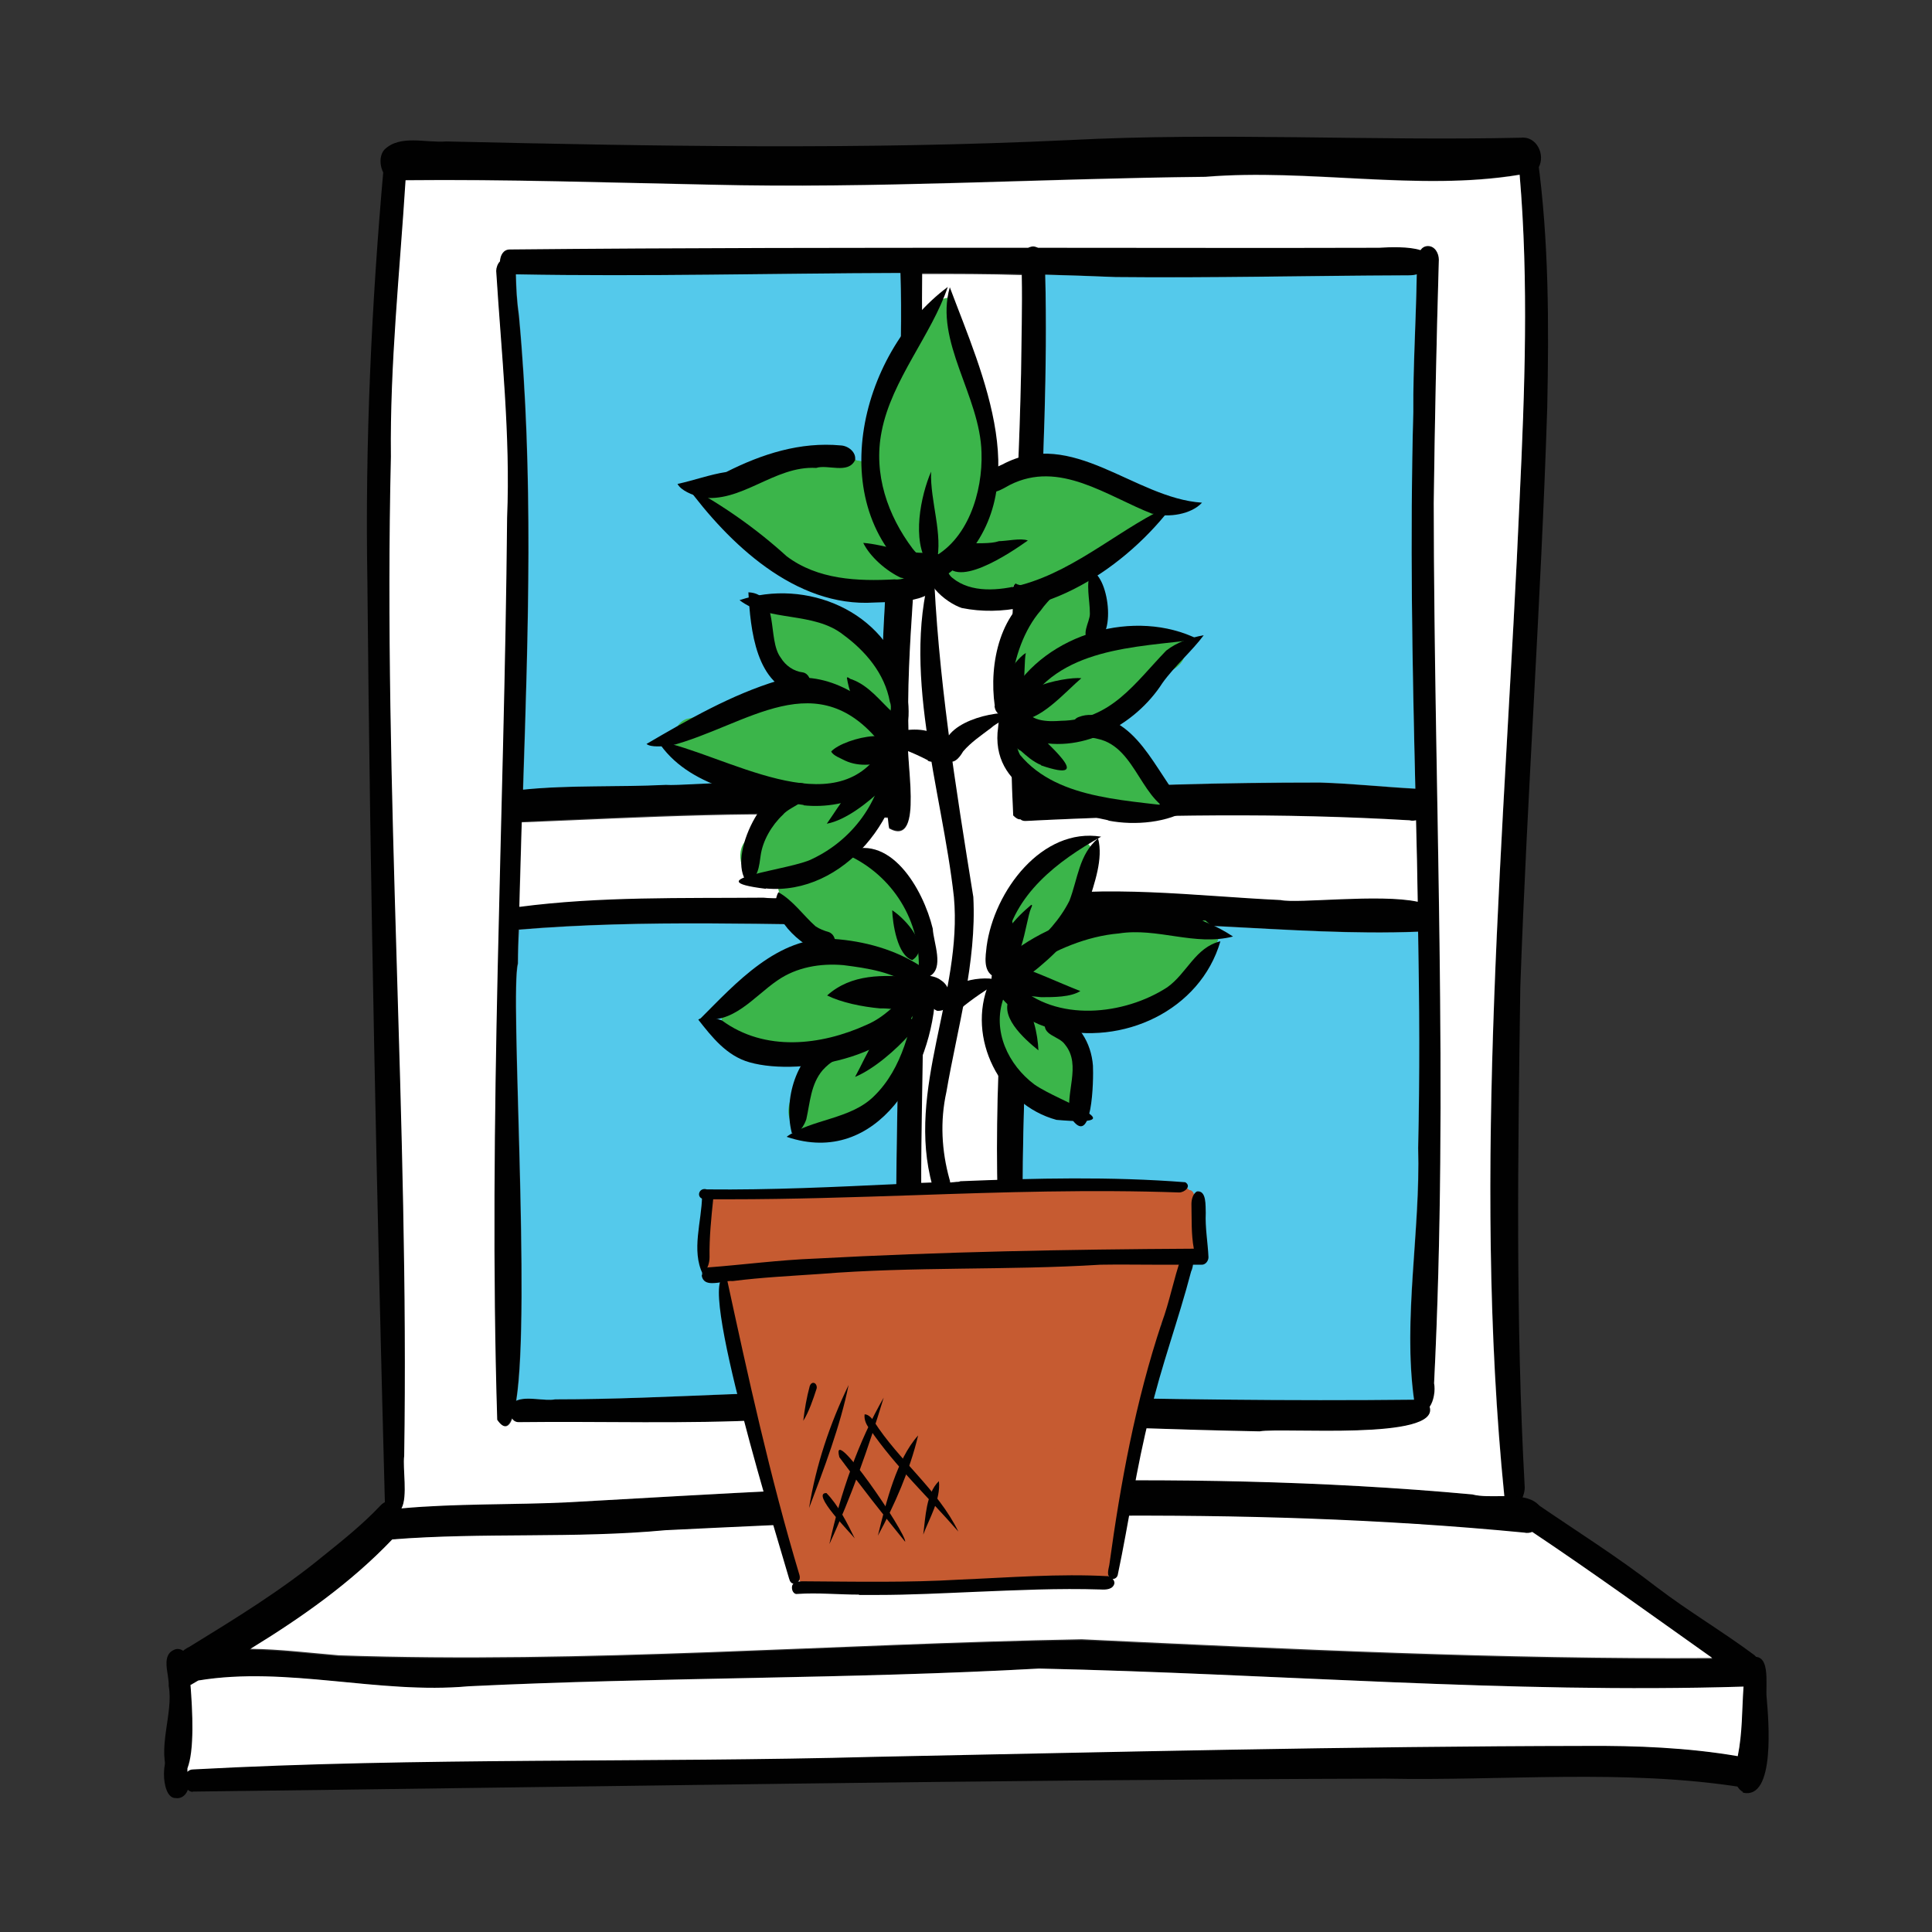 <?xml version="1.0" encoding="UTF-8"?><svg id="Layer_1" xmlns="http://www.w3.org/2000/svg" xmlns:xlink="http://www.w3.org/1999/xlink" viewBox="0 0 56.69 56.69"><rect x="0" y="0" width="56.69" height="56.69" fill="#333333" stroke="none"/><defs><style>.cls-1{fill:#fff;}.cls-2,.cls-3{fill:#3bb54a;}.cls-4{clip-path:url(#clippath-2);}.cls-5{clip-path:url(#clippath-1);}.cls-6{clip-path:url(#clippath-4);}.cls-7{fill:#cf4d27;}.cls-8{fill:#cd6228;}.cls-9{clip-path:url(#clippath);}.cls-10{fill:none;}.cls-11{clip-path:url(#clippath-3);}.cls-12{fill:#c65b31;}.cls-13{clip-path:url(#clippath-5);}.cls-14{fill:#54c9eb;}.cls-3{opacity:0;}.cls-15{fill:#010101;}</style><clipPath id="clippath"><rect class="cls-10" x="4.25" y="3.55" width="48.19" height="49.59"/></clipPath><clipPath id="clippath-1"><rect class="cls-10" x="4.25" y="3.55" width="48.19" height="49.59"/></clipPath><clipPath id="clippath-2"><rect class="cls-10" x="20.07" y="34.31" width="15.55" height="12.58"/></clipPath><clipPath id="clippath-3"><rect class="cls-10" x="19.95" y="33.67" width="15.84" height="13.45"/></clipPath><clipPath id="clippath-4"><rect class="cls-10" x="19.32" y="8.23" width="16.8" height="25.38"/></clipPath><clipPath id="clippath-5"><rect class="cls-10" x="18.65" y="8.09" width="17.86" height="27.47"/></clipPath></defs><rect class="cls-3" y="0" width="56.69" height="56.69"/><g class="cls-9"><g class="cls-5"><path class="cls-15" d="M44.63,4.04c.46-.05,.72,.5,.52,.87-.02,.05-.05,.09-.08,.12-.16,.04-.32,.06-.48,.09h0c-.41,.07-.83,.11-1.24,.14-.17,.02-.32,.02-.49,.03-2.46,.09-5.03-.31-7.47-.11-4.85,.05-9.69,.35-14.54,.23-.65-.01-1.3-.03-1.95-.04-1.3-.03-2.6-.06-3.9-.08-1.03-.02-2.05-.02-3.07-.01h-.14c-.23,.11-.42,0-.53-.19-.12-.21-.14-.52,.02-.7,.46-.45,1.22-.19,1.81-.24,6.1,.14,12.2,.25,18.29-.04,4.43-.23,8.85,.03,13.28-.07Z"/><path class="cls-15" d="M11.3,44.34c-.24-8.99-.44-18.21-.52-27.28-.07-4.06,.12-8.15,.48-12.18,0-.19,.12-.42,.34-.42s.34,.23,.34,.42c-.17,2.84-.49,5.67-.46,8.53-.23,9.78,.55,19.54,.39,29.32-.08,.51,.28,2.02-.57,1.62Z"/><path class="cls-15" d="M44.17,44.14c-1.01-9.7,0-19.74,.42-29.51,.15-3.27,.27-6.62-.03-9.87-.02-.16,.06-.37,.24-.4,.18-.03,.29,.14,.32,.29,.33,2.42,.33,4.88,.28,7.31-.18,5.69-.59,11.32-.79,17-.07,4.89-.14,9.81,.13,14.69,0,.29-.28,.84-.58,.47Z"/><path class="cls-15" d="M11.14,44.73c0-.21,.13-.44,.36-.45,1.72-.17,3.47-.11,5.2-.2,8.82-.5,17.69-1.04,26.51-.23,.62,.15,1.72-.16,2.03,.44,.12,.35-.13,.77-.53,.69-8.38-.81-16.79-.48-25.19-.07-2.67,.24-5.36,.05-8.04,.27-.22,0-.35-.26-.35-.45Z"/><path class="cls-15" d="M14.76,27c-.02-.14,.06-.36,.22-.38,2.44-.34,4.94-.28,7.42-.3,.92,.11,5.84-.36,4.31,.83-3.85,0-7.74-.2-11.58,.13-.19,.05-.35-.08-.37-.27Z"/><path class="cls-15" d="M14.58,41.65c-.27-8.79,.21-17.65,.29-26.47,.1-2.43-.17-4.83-.32-7.24,0-.17,.11-.37,.29-.37,.19,0,.29,.2,.29,.37,0,.48,.03,.88,.09,1.33,.59,6.31,.09,12.67-.03,18.99-.3,1.08,.76,15.4-.62,13.39Z"/><path class="cls-15" d="M32.73,8.13c-5.93-.28-11.85,.04-17.77-.08-.39,0-.39-.74,0-.74,8.51-.08,17-.03,25.51-.05,.54-.04,1.84-.09,1.39,.61-.16,.18-.4,.23-.62,.21-2.83,0-5.67,.08-8.5,.05Z"/><path class="cls-15" d="M41.53,41.3c-.4-2.44,.16-5.11,.09-7.62,.14-7.2-.35-14.4-.15-21.6,0-1.49,.1-2.98,.11-4.47,0-.18,.11-.4,.32-.4s.32,.22,.32,.4c-.07,2.38-.12,4.76-.15,7.14,0,8.61,.44,17.22,.01,25.83,.06,.33-.1,1.06-.56,.72Z"/><path class="cls-15" d="M36.96,42c-4.79-.09-9.59-.38-14.39-.34-2.45,.13-4.9,.04-7.35,.07-.17,0-.26-.19-.26-.33,.06-.6,.93-.25,1.35-.34,3.66,0,7.3-.37,10.97-.18,4.84,.15,9.78,.24,14.56,.19,1.06,1.27-4.16,.8-4.87,.93Z"/><path class="cls-15" d="M29.73,23.92c-.22-4.27,.14-8.65,.23-12.96,.01-1.1,.04-2.21,.02-3.31,0-.19,.12-.42,.34-.42s.34,.23,.34,.42c.09,2.91-.05,5.85-.18,8.74-.3,.82,.35,8.7-.74,7.54Z"/><path class="cls-15" d="M29.77,23.66c0-.2,.12-.41,.34-.42,2.87-.2,5.75-.27,8.62-.27,.94,.02,1.88,.13,2.82,.18,.21,.04,.35,.27,.35,.46,0,.29-.25,.52-.53,.46-3.75-.23-7.51-.17-11.27,.02-.21,0-.32-.25-.32-.43Z"/><path class="cls-15" d="M26.09,24.29c-.71-5.38,.54-10.99,.33-16.44,0-.51,.65-.53,.64,0-.04,1.98,.09,3.97-.09,5.94-.01,2.58-.39,5.15-.31,7.74-.14,.58,.5,3.35-.57,2.76Z"/><path class="cls-15" d="M14.8,23.72c-.03-.2,.08-.5,.31-.53,1.46-.17,2.95-.09,4.43-.17,.78,.06,8.79-.76,6.75,.97-3.67-.27-7.39-.03-11.06,.12-.23,.03-.4-.17-.42-.39Z"/><path class="cls-15" d="M26.54,40.97c-.48-4.71-.07-9.52-.17-14.26-.01-.19,.13-.43,.35-.43s.33,.24,.34,.43c.16,4.07-.21,8.09,.13,12.12-.11,.5,.36,2.87-.64,2.14Z"/><path class="cls-15" d="M29.74,40.95c-.53-3.85-.6-7.76-.33-11.62,.13-.51-.15-3.3,.82-2.5-.09,4.67-.52,9.42,.13,14.12,.01,.5-.63,.51-.63,0Z"/><path class="cls-15" d="M41.72,27.33c-3.89,.17-7.79-.54-11.67-.09-.23,.05-.39-.18-.42-.38-.03-.21,.08-.47,.31-.52,2.54-.41,5.09-.06,7.63,.06,.74,.17,5.73-.59,4.37,.92-.07,.03-.15,.02-.23,0Z"/><path class="cls-15" d="M5.24,49.37c-.38-.34-.07-.87,.32-1.05,1.35-.83,2.69-1.65,3.92-2.66,.61-.49,1.17-.94,1.69-1.49,.18-.19,.45-.16,.59,.05,.15,.21,.14,.55-.04,.74-1.71,1.86-3.89,3.18-6.06,4.44-.13,.08-.29,.06-.41-.03Z"/><path class="cls-15" d="M4.96,52.11c-.38-.77,.14-1.84-.01-2.64,.02-.36-.26-.93,.21-1.08,.21-.04,.35,.16,.37,.34,.04,.56,.45,3.96-.57,3.38Z"/><path class="cls-15" d="M51.14,52.58c-.26-.15-.27-.51-.22-.76,.21-.8,.18-1.53,.23-2.33-6.89,.21-13.77-.38-20.66-.53-5.57,.31-11.16,.24-16.74,.52-2.71,.25-5.46-.64-8.13-.13-.2,.05-.34-.16-.36-.32-.02-.19,.07-.4,.26-.44,1.44-.35,2.98-.11,4.42,.01,7.26,.25,14.54-.35,21.8-.47,6.51,.31,13.02,.62,19.53,.54,.74-.31,.52,.78,.57,1.16,.05,.6,.27,3-.7,2.77Z"/><path class="cls-15" d="M5.66,52.58c-.34-.02-.35-.65,0-.67,6.65-.36,13.34-.19,20.02-.37,6.95-.14,13.91-.31,20.86-.32,1.64-.01,3.32,.07,4.93,.4,.16,.09,.24,.29,.22,.47-.04,.3-.32,.44-.59,.35-3.45-.54-6.96-.18-10.45-.25-11.67,.03-23.34,.24-35,.38Z"/><path class="cls-15" d="M51.1,49.27c-2.1-1.46-4.15-2.97-6.27-4.38-.18-.12-.29-.38-.22-.58,.07-.2,.32-.27,.5-.17,1.17,.8,2.38,1.56,3.5,2.43,.96,.73,1.92,1.29,2.86,1.99,.17,.13,.2,.4,.1,.58-.09,.18-.31,.26-.47,.13Z"/><path class="cls-1" d="M44.59,5.13c.27,3.14,.15,6.36,0,9.51-.42,9.68-1.42,19.64-.45,29.26-.34,0-.68,.02-.94-.05-8.82-.81-17.69-.27-26.51,.23-1.63,.08-3.28,.03-4.91,.18,.19-.34,.03-1.19,.08-1.54,.15-9.78-.62-19.54-.39-29.32-.03-2.72,.26-5.41,.43-8.11,2.97-.03,5.96,.07,8.93,.13,4.85,.12,9.69-.18,14.54-.23,3.02-.25,6.26,.43,9.21-.06Zm-2.51,35.46c.43-8.61,0-17.22-.01-25.83,.03-2.38,.08-4.77,.15-7.14,0-.18-.11-.4-.32-.4-.1,0-.17,.05-.22,.12-.34-.11-.9-.09-1.21-.07-3.34,.01-6.67,0-10.01,0h0s-.09-.04-.14-.04-.11,.02-.15,.04c-5.07,0-10.14,0-15.21,.05-.19,0-.28,.17-.29,.35-.07,.07-.11,.19-.11,.28,.15,2.41,.42,4.81,.32,7.24-.08,8.82-.56,17.68-.29,26.47,.19,.28,.34,.24,.44-.03,.04,.06,.1,.1,.19,.1,2.45-.03,4.9,.06,7.35-.07,4.8-.05,9.6,.25,14.39,.34,.67-.12,5.3,.28,4.99-.72,.13-.18,.17-.5,.13-.69Z"/><path class="cls-1" d="M41.55,24.06c.02,.8,.04,1.6,.05,2.4-1.12-.24-3.52,.06-4.02-.05-2.54-.12-5.09-.47-7.63-.06-.23,.05-.34,.31-.31,.52,0,.02,0,.04,.01,.06-.25,.58-.14,2.05-.24,2.41-.27,3.86-.21,7.78,.33,11.62-.83-.03-1.66-.05-2.48-.07-.05,0-.1,0-.14,0,.18-.52-.01-1.7,.06-2.04-.34-4.03,.03-8.06-.13-12.12-.01-.19-.12-.43-.34-.43-.1,0-.19,.06-.26,.14-1.09-.21-3.44-.03-4.05-.1-2.39,.02-4.8-.04-7.16,.27,.02-.83,.05-1.65,.07-2.48,3.56-.14,7.17-.37,10.74-.13,.01,.1,.02,.21,.04,.31,1.07,.59,.43-2.18,.57-2.76-.08-2.59,.3-5.16,.31-7.74,.18-1.91,.06-3.85,.09-5.77,.97,0,1.94,0,2.92,.03,.02,.97-.01,1.93-.02,2.9-.09,4.31-.45,8.69-.23,12.96,.08,.08,.15,.12,.21,.11,.04,.04,.09,.05,.15,.05,3.75-.19,7.52-.24,11.27-.02,.07,.02,.13,.01,.19,0Z"/><path class="cls-1" d="M50.23,48.65c-6.17,.04-12.32-.26-18.49-.55-7.26,.13-14.54,.72-21.8,.47-.84-.07-1.72-.18-2.59-.19,1.5-.92,2.94-1.93,4.16-3.21,2.67-.21,5.35-.02,8.02-.27,8.39-.41,16.81-.74,25.19,.07,.09,.02,.17,.01,.24-.02,1.78,1.19,3.52,2.45,5.27,3.69Z"/><path class="cls-15" d="M5.15,52.76c-.46,.01-.45-1.46,.02-1.41,.41,.04,.32,.55,.33,.85,.12,.24-.06,.61-.35,.56Z"/><path class="cls-1" d="M51.16,49.49c-.05,.71-.03,1.35-.17,2.04-1.46-.25-2.98-.31-4.45-.3-6.96,.01-13.91,.18-20.86,.32-6.68,.18-13.36,.01-20.02,.37-.07,0-.12,.03-.16,.07v-.1c.21-.53,.15-1.68,.09-2.45,.02,0,.04-.02,.06-.03,.06-.03,.11-.07,.17-.1,2.6-.43,5.29,.41,7.93,.17,5.58-.27,11.17-.21,16.74-.52,6.9,.15,13.77,.74,20.66,.53Z"/><path class="cls-14" d="M41.57,8.06c-.02,1.34-.11,2.69-.1,4.03-.1,3.68-.03,7.37,.06,11.05-.93-.05-1.87-.15-2.8-.18-2.82,0-5.63,.07-8.44,.26,.26-1.85-.03-6.24,.19-6.84,.13-2.74,.26-5.54,.19-8.32,.69,.02,1.38,.04,2.07,.07,2.83,.03,5.67-.04,8.5-.05,.11,0,.23,0,.34-.03Z"/><path class="cls-14" d="M26.42,8.02c.17,4.97-.85,10.09-.46,15.04-1.65-.39-5.87,.02-6.42-.03-1.4,.07-2.81,0-4.19,.14,.15-4.64,.31-9.27-.12-13.9-.06-.42-.08-.78-.09-1.22,3.77,.07,7.53-.03,11.28-.04Z"/><path class="cls-14" d="M26.37,27.15c.08,4.55-.3,9.17,.15,13.7-3.41-.12-6.81,.21-10.23,.21-.3,.06-.84-.1-1.14,.04,.43-2.73-.19-11.96,.05-12.82,0-.33,.01-.67,.03-1,3.7-.31,7.43-.14,11.14-.12Z"/><path class="cls-14" d="M41.61,27.34c.04,2.11,.05,4.23,0,6.35,.07,2.42-.45,5-.12,7.38-3.66,.04-7.41-.01-11.13-.1v-.02c-.63-4.56-.25-9.18-.14-13.72,3.78-.41,7.59,.26,11.39,.11Z"/></g><g class="cls-4"><path class="cls-8" d="M32.55,41.69c-.06-.07-.06-.17-.05-.26-.41,.05-.12-.54-.06-.75,.29-.8,.54-1.62,.84-2.42,.03-.1,.06-.32,.21-.26,.17,.18-.09,.46-.1,.68,.04-.05,.13-.06,.17-.01h0c.03-.07,.1-.13,.18-.1,.09,.03,.12,.15,.1,.24-.11,.74-.47,1.47-.59,2.23-.07,.19-.07,.84-.39,.61-.03,.07-.11,.12-.18,.12-.04,0-.09-.02-.12-.07Z"/><path class="cls-7" d="M32.46,42.13c-.07-.01-.11-.08-.12-.15,.1-.57,.27-1.14,.36-1.72,.01-.51,.1-1.04,.28-1.52,.02-.04,.06-.07,.1-.06,.22,.12,0,.5,0,.71,.11-.18,.1-.56,.34-.6,.09,.02,.13,.12,.12,.2,.11-.14,.18-.59,.4-.49,.05,.04,.06,.11,.05,.17-.1,.29-.18,.58-.28,.87-.25,.67-.35,1.35-.64,2-.03,.06-.1,.09-.16,.07-.04,.11-.09,.33-.25,.25-.04,.1-.07,.27-.2,.27h-.02Z"/><path class="cls-12" d="M31.46,45.64s-.02-.07-.01-.1v-.04c-.17,.26-.43,.03-.39-.22-.07-.01-.13-.08-.16-.14,0,0,0-.01,0-.02-.01,.13-.12,.28-.26,.23-.14,.13-.33-.03-.32-.19-.57,.19-.1-1.63-.13-1.95-.09,.49-.17,.98-.25,1.46-.03,.1-.11,.2-.23,.18-.13-.03-.19-.18-.17-.3,.07-.53,.17-1.07,.24-1.6-.15,.6-.3,1.21-.46,1.81-.04,.14-.21,.21-.33,.12-.89,.91,.11-3.94,.19-4.28-.29,.81-.65,1.68-.79,2.49-.15-.55,.84-5.26,1.66-4.44,.13-.19,.35-.62,.61-.4,.08,.08,.07,.2,.06,.31-.22,.58-.45,1.16-.64,1.75,.2-.51,.37-1.09,.77-1.48,.06-.04,.14-.06,.2-.01,.1-.14,.3-.32,.46-.19,.18-.49,.4-.98,.61-1.45,.03-.06,.09-.1,.15-.1,.07-.14,.29-.31,.41-.13,.09-.18,.36-.45,.5-.18,.08-.13,.26-.29,.39-.13,.17-.26,.48-.16,.43,.15,.1-.17,.37-.21,.4,.03,.16-.24,.41-.02,.31,.21,.05,.06,.07,.16,.04,.24-.24,.54-.46,1.08-.69,1.62,.08,.23-.09,.48-.12,.71,.07,.5-.22,1.01-.33,1.5-.02,.09-.07,.18-.17,.19-.02,.07-.04,.14-.05,.22-.03,.81-.32,1.61-.47,2.41-.11,.44-.13,.92-.32,1.33-.05,.16-.05,.34-.13,.49-.18,.23-.38-.06-.33-.26-.04,.04-.11,.05-.16,.03-.02,0-.03-.01-.05-.02,0,.18-.14,.35-.28,.35-.07,0-.14-.05-.18-.18Z"/><path class="cls-12" d="M34.46,36.74s-.05-.02-.07-.04c-.28,.04-.63,.11-.62-.28,.07-.15,.3-.15,.49-.14,.06,0,.11,0,.15,0,.08-.05,.18-.06,.27-.08-.01-.12-.05-.24,0-.36-.03-.18-.06-.36-.04-.54-.1-.01-.22,.02-.34,.06-.2,.06-.39,.12-.5-.03-.05-.1-.04-.25,.05-.32,.3-.13,.76-.37,1.05-.09,.08,0,.13,.08,.14,.15,.01,.25,0,.51,.03,.76,.07,.48,.1,.93-.4,.93-.06,0-.14,0-.22-.02Z"/><path class="cls-12" d="M22.14,37.39h0c-.18,.01-.35,0-.53,0-.03,.02-.06,.02-.09,.04-.05,.01-.11,0-.16-.04-.96,.27-.66-.51-.67-1.11,.06-.54-.24-1.41,.62-1.3,1.82-.1,3.65-.01,5.47,.03,.73-.15,1.46-.12,2.19-.1,.66,.02,1.31,.04,1.98-.06,.39-.02,.79-.01,1.19-.01,.49,0,.98,0,1.47-.03,.39-.04,.97-.1,1.08,.4,.07,.02,.12,.09,.15,.16,.04,.08,.03,.17,0,.25,.32,.09,.18,.51,.04,.68,.33,.58-.91,.93-.73,.18-.02,0-.03-.01-.05-.02-.03,0-.06,0-.09-.01-.02,0-.04-.02-.05-.03-.11,.14-.33,.33-.48,.15-.17,.19-.5,.64-.73,.3-.18,.22-.61,.77-.79,.27-.09,.02-.18-.03-.23-.1-.13,.21-.45,.24-.51-.05-.16,.21-.52,.42-.64,.06-.15,.14-.4,.08-.44-.13-.14,.17-.43,.35-.56,.08-.13,.16-.4,.21-.49-.01-.12,.12-.32,.19-.43,.02-.13,.17-.42,.32-.54,.06-.2,.27-.58,.19-.56-.17-.1,.03-.19-.03-.24-.11-.17,.22-.52,.37-.6,0-.03,0-.06,0-.08,0-.06,.04-.13,.07-.2,.07-.04,0-.08-.02-.11-.04-.4,.04-.8,.08-1.2,.12-.07,.06-.15,.1-.24,.08-.03,0-.06-.02-.09-.04-.02,0-.05,0-.07,.01-.06,.07-.13,.13-.23,.14-.07,.01-.13-.01-.18-.05-.21,0-.43,.05-.64,.09-.04,.08-.1,.16-.17,.2-.13,.07-.26,0-.33-.12h-.01c-.09,.11-.21,.21-.35,.16-.05-.02-.08-.05-.11-.09-.06,.15-.19,.26-.31,.26-.09,0-.18-.06-.22-.2Z"/><path class="cls-12" d="M29.4,42.23c.17-.48,.39-.95,.58-1.42,.04-.11,.15-.19,.26-.15,.36,.2-.01,.66-.04,.94,.16-.23,.24-.99,.61-.81,.09-.21,.17-.42,.25-.62-.06,.01-.13-.01-.18-.06-.07-.07-.09-.16-.09-.25-.09,.27-.32,1.13-.61,.52v.03c-.05,.1-.15,.18-.25,.16-.24,.57-.39,1.1-.53,1.68Zm-5.62,4.31c-.36,.01-.47-.45-.56-.7-.3-1.16-.61-2.31-.94-3.45-.28-1.1-.56-2.23-.77-3.34-.13-.72-.69-2.08,.4-2.29,.05-.2,.21-.59,.45-.35,.16-.17,.39,0,.39,.21,.05-.21,.35-.25,.41-.03,.04,0,.08,0,.11,0,.01,0,.03,.01,.04,.02h.15c.08-.14,.29-.14,.37,0,.18,0,.37-.01,.56-.03,.19-.02,.37-.04,.55-.03,.02,0,.03,0,.05,0,.09-.14,.3-.2,.39-.04,.1-.2,.39-.37,.51-.1,.12-.28,.56-.73,.71-.23,.13,.01,.22,.15,.22,.28,.14,0,.27-.02,.41-.02,.13-.21,.5-.44,.6-.09,.1-.06,.25-.06,.31,.05,.03,0,.07,0,.1,0,.07-.06,.2-.09,.27-.02h.09c.14-.26,.5-.42,.57-.04,.01,0,.02,0,.03,0,.07-.05,.14-.08,.23-.06,.03,0,.05,.02,.07,.03,.07,0,.15-.01,.23-.02,.04-.03,.08-.04,.13-.05,.05-.01,.09,0,.13,.03,1.54-.06,3.11-.04,4.63,.05,.04-.06,.1-.1,.18-.08h0c.07-.04,.17-.03,.24,.04,.24,.36-.25,.73-.44,1.02-.32,.43-.68,.1-.48-.34-.44,.05-.89,0-1.34,0-.15,.64-.48,1.23-.7,1.85,.25,.26-.04,.64-.11,.92-.64,1.46-1.12,2.97-1.48,4.52,.03-.03,.07-.06,.11-.07,.08-.03,.15,0,.2,.04,.03-.04,.07-.08,.11-.1,.11-.05,.22-.01,.28,.08,.03-.04,.07-.07,.12-.09,.1-.05,.2,.02,.25,.1,.04-.04,.1-.07,.17-.07,.04,0,.08,.01,.11,.04,.43-.34,.42,.41,.41,.67,.04-.24,.34-.4,.47-.13,.11,.24-.06,.57-.08,.79-.07,.26-.02,.54-.13,.79-.11,.25-.44,.18-.53-.05-.46-.01-.91,.06-1.36,.13-.48,.08-.96,.16-1.46,.13-.77-.05-1.55-.03-2.32,0-.9,.03-1.8,.05-2.69-.04-.15-.04-.28,.07-.41,.08h0Z"/></g><g class="cls-11"><path class="cls-15" d="M25.2,46.79c-.6,0-1.2-.06-1.8-.02-.09,.02-.15-.07-.16-.15-.03-.24,.23-.22,.39-.22,1.51,.01,3.02,.04,4.53-.05,1.45-.06,2.91-.18,4.36-.1,.08,.02,.19,.11,.18,.21-.04,.18-.25,.19-.4,.18-1.24-.04-2.47,.02-3.7,.07-.96,.04-1.91,.09-2.87,.09-.17,0-.35,0-.52,0Z"/><path class="cls-15" d="M20.85,35.19c-.07,0-.15-.02-.22-.01-.21-.05-.12-.35,.11-.28,1.87,.02,3.76-.07,5.65-.16,.38-.02,.77-.04,1.15-.05,.06,.02,.13,.02,.2,.02,.1,0,.21-.02,.32-.03,.04,0,.08,0,.12-.02,2.21-.09,4.42-.14,6.6,.03,.19,.12-.02,.3-.18,.3-2.58-.09-5.17-.01-7.76,.08-1.81,.06-3.63,.12-5.44,.12h-.56Z"/><path class="cls-15" d="M28.13,34.66s-.02,0-.03,0c.01,0,.02,0,.03,0Z"/><path class="cls-15" d="M20.62,37.38c-.34-.69-.03-1.54-.02-2.28,.03-.28,.37-.2,.33,.06-.06,.58-.12,1.15-.11,1.73,0,.17-.06,.37-.2,.48h0Z"/><path class="cls-15" d="M20.6,37.41c0-.1,.06-.21,.17-.22,1.05-.08,2.1-.22,3.16-.26,3.7-.2,7.4-.27,11.1-.29-.08-.43-.06-.87-.07-1.31,0-.13,.04-.3,.16-.37,.29-.04,.25,.43,.26,.63-.02,.44,.06,.86,.08,1.3,0,.11-.09,.23-.21,.22-.43,0-.86,0-1.29,0-.56,0-1.11-.01-1.67,0-2.73,.17-5.48,.05-8.21,.27-.86,.06-1.72,.1-2.58,.21-.09-.01-.21,.01-.32,.03-.1,.02-.2,.03-.29,.03-.15,0-.27-.05-.3-.22Z"/><path class="cls-15" d="M23.16,46.34c-.21-.76-2.84-9.16-1.84-8.86,.63,2.91,1.27,5.84,2.14,8.74,.04,.14-.06,.25-.16,.25-.06,0-.12-.04-.14-.14Z"/><path class="cls-15" d="M32.61,46.32c-.16-.07-.08-.28-.06-.4,.33-2.41,.77-4.8,1.54-7.11,.23-.62,.35-1.29,.57-1.91,.04-.1,.19-.21,.29-.11,.1,.07,.07,.38,0,.52-.37,1.42-.88,2.78-1.21,4.2-.4,1.56-.61,3.13-.94,4.69-.01,.07-.07,.13-.14,.13-.01,0-.03,0-.04,0Z"/><path class="cls-15" d="M23.76,40.67c.02-.06,.07-.11,.13-.09,.06,.02,.09,.11,.07,.17-.1,.31-.23,.69-.39,.94,.04-.34,.1-.69,.19-1.02Z"/><path class="cls-15" d="M24.9,40.64c-.24,1.19-.73,2.48-1.16,3.61,.2-1.25,.61-2.47,1.16-3.61Z"/><path class="cls-15" d="M24.34,45.29c.32-1.47,.85-3,1.59-4.28-.44,1.45-.95,2.91-1.59,4.29,0,0,0,0,0,0Z"/><path class="cls-15" d="M26.94,42.12c-.24,1.02-.7,2.06-1.18,2.94,.24-.98,.55-2.24,1.18-2.94Z"/><path class="cls-15" d="M27.55,43.46c.06,.54-.29,1.11-.46,1.57,.07-.52,.08-1.2,.46-1.57Z"/><path class="cls-15" d="M28.12,44.94c-.87-1-1.85-1.91-2.6-3.01-.1-.12-.17-.27-.15-.43,.11,0,.21,.11,.27,.2,.73,1.15,1.88,2.01,2.48,3.24h0Z"/><path class="cls-15" d="M24.63,42.76c-.29-1.09,1.98,2.25,1.93,2.48-.66-.81-1.3-1.63-1.93-2.48Z"/><path class="cls-15" d="M25.08,45.14c-.13-.17-1.3-1.34-.83-1.33,.35,.36,.61,.88,.83,1.33h0Z"/><path class="cls-15" d="M27.81,34.7c.05,0,.1,0,.16-.01-.03,.02-.06,.03-.09,.03-.03,0-.05,0-.07-.02Z"/><path class="cls-15" d="M27.87,34h0s-.02,0-.03,0c0,0,.02,0,.02,0Z"/></g><g class="cls-6"><path class="cls-2" d="M29.24,17.46s-.08-.02-.11-.04c-.12,.06-.26,.07-.4-.01-.06-.04-.12-.09-.16-.15h0c-.19,.09-.39,.06-.53-.1-.04-.04-.07-.08-.09-.13-.05-.02-.1-.05-.13-.07-.05-.04-.1-.1-.13-.16-.16,.01-.32-.06-.42-.19-.07-.08-.11-.17-.14-.26-1.21,.46-1.94-4.3-1.1-4.85h0c.08-.24,.18-.47,.28-.69,.06-.12,.14-.27,.25-.34,.17-.32,.19-.76,.55-.92,.08-.17,.13-.38,.33-.45,.08-.38,.53-.54,.61-.07,.02,.23-.11,.45-.12,.67,.17,.1,.2,.31,.24,.5,.04,.2,.07,.4,.09,.6,.32,.14,.32,.57,.4,.86,.1,.8,.32,1.59,.26,2.4,.7-.3,1.44-.4,2.19-.37,.34,0,.77,.04,.91,.4,.63,.1,1.56-.01,1.9,.65,.2,.52-.26,.98-.78,.83-.27,.21-.43,.78-.87,.6-.33,.28-.61,1.04-1.13,.83-.03,.01-.05,.02-.08,.02-.1,.31-.53,.37-.71,.1-.17,.04-.39,.1-.55,0-.14,.17-.32,.39-.57,.33Z"/><path class="cls-2" d="M26.31,17.46c-2.23,.08-3.31-1.44-5.17-2.08-.1-.07-.16-.18-.23-.28-.08-.05-.16-.13-.2-.22-.19-.35,0-.97,.48-.89,.21-.1,.44-.1,.66-.14,.29-.22,.71-.1,1.05-.21,.54-.24,1.73-.48,2.24-.13,.35,.02,.58,.36,.52,.7,.02,.02,.04,.03,.05,.05,.4,0,.59,.51,.47,.85,.12,.23,.21,.48,.13,.73,.81,.05,1.42,1.05,.49,1.42-.07,.14-.21,.25-.36,.25-.05,0-.09-.01-.14-.04Z"/><path class="cls-2" d="M33,23.72s-.07-.06-.1-.09c-.38,.09-.79-.1-1.15-.18-1.01,.18-2.5-.51-1.81-1.7-.03-.22,.03-.45,.17-.6-.23-.24-.21-.64-.06-.92-.01-.04-.02-.09-.03-.14,0-.04,0-.09,0-.13-.77,.17-.46-.85-.23-1.21,.34-.49,.36-1.35,.91-1.63,.06-.09,.13-.17,.21-.22,.07-.04,.17-.06,.25-.04,.17-.4,.72-.33,.81,.09,.64,.25,.26,1.12,.33,1.65,.03-.03,.07-.05,.1-.07,.17-.11,.37-.03,.49,.11,.13-.05,.26-.06,.39,.03,.13-.08,.26-.16,.41-.18,.1-.01,.2,.05,.28,.12,.45-.33,.99,.21,.77,.69-.14,.37-.57,.42-.85,.67-.51,.33-.89,.98-1.48,1.14-.04,.03-.08,.07-.13,.1-.04,.03-.07,.06-.11,.09,.42,.26,1.05,.44,1.18,.97,1.08,.39,.89,2.47-.36,1.46Z"/><path class="cls-2" d="M24.29,23.53s.09-.07,.13-.1c-.03-.02-.06-.04-.09-.07-.06,0-.11,.01-.17,.02-.03,0-.06,0-.09,0,.09,.03,.16,.08,.22,.15Zm.07,9.65c-.08-.03-.15-.08-.2-.15-.11,.08-.22,.13-.36,.12-.18,.09-.38,.05-.51-.09-.53-.73,.43-1.51,.81-2.1-.14,0-.26-.08-.36-.18-.1,.05-.21,.05-.34,.01-.02,0-.04-.01-.06-.02-.25,.33-.75,.36-.95-.04-.09,0-.18,0-.26-.03-.19,.02-.35-.06-.46-.2-.57-.1-.69-1.09-.21-1.38,.43-.18,.8-.6,1.26-.65,.3-.22,.75-.58,1.09-.26,.13-.07,.3-.07,.43,.02,.05,0,.11,0,.16,.02,.1-.12,.21-.23,.35-.31,.04-.02,.08-.04,.12-.05-.14-.06-.27-.13-.41-.2-.61,.62-1.74-1.28-1.63-1.84-.16,.01-.31-.04-.41-.16-.23,.14-.51,0-.62-.23-.11-.22-.11-.54,.04-.74,.39-.54,.62-1.19,1.06-1.71-.3-.01-.66,.04-.89-.18-.36,.01-.82-.03-.95-.44h-.04c-.3,.11-.65,.22-.86-.08-.51-.17-.52-1.05,0-1.22,.22-.04,.43-.1,.64-.12,.22-.18,.53-.17,.79-.25,.46-.46,1.2-.55,1.8-.75-.68-.46-1.78-2.65-.19-2.41,.73,.04,1.82,.35,1.95,1.19,.12,.11,.23,.24,.34,.37,.03,0,.05,0,.08,.02,.1,.05,.17,.12,.23,.21,.46,.37,.75,1.3,.22,1.71,.03,.17,0,.39-.15,.49,.08,.2,.07,.42,.06,.64,0,.06-.02,.12-.03,.18,.51,.88-.64,2.02-1.24,2.59,.04,.02,.08,.05,.12,.07,.35-.19,.58,.17,.82,.37,.56-.07,.81,.61,1.11,.97,.26,.41,.69,.89,.41,1.4,.09,.33,.14,.71-.1,.98,0,.05-.02,.11-.03,.16,.1,1.24-.15,2.58-1.02,3.52-.21,.3-.55,.72-.94,.44-.17,.19-.4,.39-.67,.29Z"/><path class="cls-2" d="M31.16,32.46c-.12-.05-.2-.15-.26-.25-.26,0-.48-.17-.66-.33-.8-.13-1.65-2.82-.54-2.97-.02-.22,.12-.39,.2-.57-.1-.28,0-.57,.01-.85-.45-.54-.12-1.22,.28-1.68,.17-.31,.4-.61,.79-.62,.22-.76,1.23-.75,1.08,.15-.21,.64-.57,1.22-.82,1.85,0,.03,.01,.06,.01,.09,.56-.05,1.33-.53,1.79-.07,.13-.03,.27-.05,.4-.06,.11,0,.2,.02,.28,.07,.41-.02,.82-.1,1.22-.16,.22,.22,.51,.36,.82,.46-.08,.21-.14,.43-.19,.65-.13,.1-.28,.15-.45,.15-.03,.05-.07,.09-.11,.13-.18,.5-.79,.89-1.26,1.06-.1,.09-.22,.18-.36,.21-.15,.04-.29-.03-.39-.14-.42,.13-.93,.6-1.35,.25l-.11,.03c-.08,.03-.17,.05-.25,.08,.11,.61,.97,2.52-.12,2.52h-.04Z"/><polygon class="cls-2" points="35.7 27.28 35.71 27.28 35.71 27.29 35.7 27.28"/><path class="cls-2" d="M35.64,27.25s.01,0,.02,0c-.13-.07-.25-.15-.38-.24h.09c.1,.09,.22,.18,.34,.27-.02,0-.05-.02-.07-.03Z"/></g><g class="cls-13"><path class="cls-15" d="M27.36,34.79c-.79-2.82,.89-5.64,.63-8.47-.35-3.17-1.61-6.73-.6-9.82,.12,3.32,.65,6.58,1.17,9.82,.1,1.93-.47,3.85-.79,5.72-.19,.86-.14,1.73,.09,2.56,.13,.36-.4,.63-.51,.19Z"/><path class="cls-15" d="M27.07,17.14c-2.99-2.13-1.9-6.76,.74-8.72-.47,1.4-1.65,2.73-1.94,4.24-.25,1.25,.18,2.47,.91,3.44,.16,.2,.31,.32,.52,.44,.29,.16,.13,.77-.22,.6Z"/><path class="cls-15" d="M26.88,16.81c-.04-.24,.16-.42,.39-.4,1.13-.52,1.57-1.98,1.53-3.13-.04-1.67-1.39-3.26-.93-4.85,.96,2.56,2.59,6.01,.13,8.26-.26,.25-1,.69-1.12,.12Z"/><path class="cls-15" d="M28.22,17.84c-.48-.16-1.29-.83-.9-1.36,.35-.22,.43,.34,.63,.48,.55,.45,1.37,.37,2.03,.2,1.65-.45,3-1.75,4.46-2.37-1.36,1.83-3.85,3.53-6.22,3.05Z"/><path class="cls-15" d="M33.82,15.08c-1.34-.52-2.73-1.59-4.19-.85-.21,.11-.57,.37-.72,.06-.06-.33,.23-.55,.5-.66,2.06-1.1,3.87,.99,5.86,1.12-.31,.34-.98,.45-1.45,.32Z"/><path class="cls-15" d="M25.65,17.68c-2.32,.15-4.28-1.75-5.52-3.44,1.06,.57,2.06,1.27,2.95,2.08,.91,.69,2.09,.74,3.17,.68,.44,.06,1.08-.54,1.24-.09,.09,.82-1.27,.74-1.84,.77Z"/><path class="cls-15" d="M20.55,14.59c-.24-.07-.56-.19-.67-.39,.47-.1,.96-.28,1.43-.35,1.05-.53,2.17-.89,3.36-.78,.22,.01,.46,.2,.42,.43-.2,.42-.8,.12-1.14,.23-1.24-.07-2.2,1.06-3.41,.86Z"/><path class="cls-15" d="M27.75,22.27c-.37-.96,1.21-1.4,1.94-1.35-.1,.16-.44,.28-.61,.44-.29,.22-.59,.42-.82,.69-.11,.19-.3,.43-.51,.22Z"/><path class="cls-15" d="M27.23,22.31c-.48-.25-.98-.44-1.5-.56,.41-.41,2.12-.62,1.92,.37-.06,.18-.25,.29-.43,.2Z"/><path class="cls-15" d="M27.81,29.51c-.24-.74,1.12-.92,1.54-.73-.41,.26-.81,.52-1.18,.83-.13,.1-.29,.04-.37-.1Z"/><path class="cls-15" d="M27.5,29.66c-.25-.09-.47-.62-.78-.86,.21-.21,.65-.23,.9-.03,.34,.21,.38,.91-.11,.89Z"/><path class="cls-15" d="M29.59,21.23c-.3-.2-.08-.57,.04-.81,1.06-1.86,3.7-2.58,5.53-1.66-1.85,.24-4.12,.23-5.13,2.08-.07,.19-.18,.52-.44,.39Z"/><path class="cls-15" d="M30.18,21.69c-.36-.15-.6-.51-.62-.89-.06-.41,.47-.53,.53-.1,.04,.48,.67,.48,1.04,.45,1.47-.02,2.18-1.12,3.09-2.06,.32-.25,.71-.38,1.1-.45-.33,.45-.86,.91-1.21,1.4-.8,1.25-2.45,2.15-3.93,1.65Z"/><path class="cls-15" d="M29.19,20.72c-.18-1.25,.15-2.86,1.38-3.46,.25-.13,.52-.23,.78-.31-.17,.3-.59,.64-.81,.96-.49,.56-.78,1.4-.85,2.13-.01,.22,0,.38,.03,.58,.07,.41-.47,.55-.54,.1Z"/><path class="cls-15" d="M32,18.84c-.32-.2-.02-.57-.02-.83,0-.44-.13-.85,.03-1.27,.57,.19,.77,2.19-.01,2.09Z"/><path class="cls-15" d="M32.52,24.07c-1.37-.29-3.37-.82-3.25-2.57,.04-.27,.02-.84,.42-.77,.34,.16,.1,.56,.11,.82,0,.21,.04,.43,.13,.6,1.14,1.38,3.31,1.31,4.97,1.58-.62,.41-1.6,.5-2.37,.35Z"/><path class="cls-15" d="M34.6,23.89c-1.12-.24-1.22-1.96-2.39-2.21-.1-.03-.23-.04-.33-.03h-.02s0,0,0,0c-.38,.19-.55-.49-.21-.61,.13-.05,.26-.07,.39-.06,1.51,.18,1.93,1.92,2.9,2.84-.04,.08-.24,.05-.34,.06Z"/><path class="cls-15" d="M29.16,28.92c-.24-.38,.23-.69,.47-.92,1.82-1.43,4.61-1.81,6.55-.52-1.12,.29-2.22-.27-3.35-.09-.94,.08-1.88,.48-2.68,1-.37,.11-.62,.9-1,.53Z"/><path class="cls-15" d="M30.91,30.18c-.6-.05-2.34-1.13-1.43-1.69,.23,0,.24,.26,.34,.39,1.16,1.13,3.17,.91,4.43,.09,.58-.41,.82-1.17,1.56-1.35-.59,2.03-2.87,3.09-4.91,2.56Z"/><path class="cls-15" d="M29.15,28.65c-.31-.17-.23-.59-.2-.88,.22-1.63,1.63-3.5,3.36-3.22-1.27,.71-2.58,1.7-2.83,3.23-.08,.3,.05,.82-.34,.87Z"/><path class="cls-15" d="M29.77,28.62c-.28-.23,.2-.64,.41-.78,.49-.38,.93-.87,1.2-1.41,.25-.65,.28-1.36,.84-1.83,.16,.6-.11,1.32-.29,1.91-.26,.74-.82,1.35-1.42,1.85-.2,.17-.47,.4-.74,.26Z"/><path class="cls-15" d="M31,32.86c-1.66-.45-2.65-2.41-1.98-4.01,.27-.49,.67,.08,.43,.43-.35,.97,.14,1.97,.9,2.54,.72,.51,3.08,1.25,.65,1.04Z"/><path class="cls-15" d="M31.41,32.78c-.18-.68,.34-1.52-.16-2.13-.18-.26-.69-.26-.58-.68,.04-.14,.18-.28,.33-.22,.65,.22,1.02,.85,1.07,1.52,.02,.38-.01,2.52-.66,1.51Z"/><path class="cls-15" d="M25.93,21.93c-1.93-2.56-4-.63-6.28-.04-.21,0-.54,.05-.68-.06,1.23-.72,2.5-1.45,3.86-1.86,1.36-.36,2.62,.43,3.44,1.46,.24,.23-.04,.78-.35,.5Z"/><path class="cls-15" d="M23.58,23.62c-1.51-.21-3.41-.52-4.28-1.88,1.94,.36,5.23,2.54,6.6,.2,.06-.21-.03-.59,.29-.61,.17,0,.26,.18,.26,.33,.04,1.48-1.61,2.11-2.87,1.97Z"/><path class="cls-15" d="M26.17,21.63c-.37-.27,.09-.69-.06-1.04-.15-.83-.72-1.49-1.36-1.96-.88-.7-2.21-.37-3.05-1.02,1.96-.65,4.29,.32,4.83,2.4,.13,.43,.33,1.69-.36,1.62Z"/><path class="cls-15" d="M23.48,20.39c-1.31-.24-1.46-1.93-1.52-3.01,.93,.04,.54,1.38,.95,1.92,.14,.23,.38,.4,.65,.43,.33,.07,.28,.7-.08,.66Z"/><path class="cls-15" d="M22.47,26.08c-2.19-.27,.79-.56,1.37-.88,1.16-.55,2-1.67,2.12-2.95,.04-.29-.15-.81,.26-.88,.17,0,.26,.18,.26,.33,.19,2.18-1.73,4.59-4.01,4.37Z"/><path class="cls-15" d="M21.87,25.82c-.51-.86,.7-3.07,1.71-2.83,.41,.51-.38,.63-.61,.92-.33,.31-.59,.76-.65,1.19-.04,.26-.07,.79-.45,.72Z"/><path class="cls-15" d="M20.56,29.88c1.02-1.02,2.27-2.42,3.89-2.33,.9,.06,1.82,.31,2.58,.81,.14,.09,.19,.28,.13,.44-.05,.13-.21,.25-.35,.16-.6-.44-1.35-.55-2.06-.64-.68-.06-1.38,.06-1.94,.45-.69,.47-1.31,1.31-2.24,1.12Z"/><path class="cls-15" d="M21.99,31.17c-.67-.19-1.1-.74-1.5-1.25,.15-.12,.49-.05,.69,.02,1.26,.93,2.91,.74,4.25,.13,.54-.23,.85-.62,1.28-.96,.1-.05,.28-.07,.33,.06-.31,1.79-3.51,2.44-5.05,2Z"/><path class="cls-15" d="M26.96,28.38c.03-1.48-.87-2.8-2.22-3.35,1.36-.67,2.35,1.06,2.63,2.22,.02,.41,.35,1.16-.1,1.4-.16,.03-.29-.13-.3-.27Z"/><path class="cls-15" d="M24.17,27.98c-.68-.2-1.69-1.15-1.33-1.8,.43,.24,.73,.68,1.09,1,.12,.08,.25,.13,.39,.17,.32,.12,.21,.74-.15,.63Z"/><path class="cls-15" d="M23.09,33.35c.74-.52,1.86-.5,2.55-1.18,.85-.82,1.11-2.07,1.29-3.17,.05-.43,.59-.31,.52,.09-.07,2.3-1.69,5.17-4.36,4.27Z"/><path class="cls-15" d="M23.23,33.23c-.24-.96,.12-2.28,1.08-2.73,.35-.17,.52,.44,.22,.6-.16,.07-.28,.18-.39,.3-.35,.41-.37,.95-.48,1.44-.05,.16-.23,.49-.43,.4Z"/><path class="cls-15" d="M25.98,21.67c-.63-.39-1.01-1.06-1.13-1.78,.02-.05,.09,.04,.13,.04,.52,.18,.86,.66,1.23,.99,.19,.11,.27,.34,.19,.55-.06,.16-.26,.3-.42,.19Z"/><path class="cls-15" d="M24.8,22.32c-.13-.07-.36-.15-.41-.27,.39-.42,2.34-.85,1.73,.22-.39,.19-.91,.24-1.32,.05Z"/><path class="cls-15" d="M24.26,24.17c.41-.58,.78-1.28,1.44-1.59,.31-.04,.37,.37,.2,.56-.44,.42-1.09,.93-1.64,1.03Z"/><path class="cls-15" d="M29.88,21.1c-.62-.84,1.35-1.25,1.85-1.2-.45,.38-1.27,1.33-1.85,1.2Z"/><path class="cls-15" d="M29.56,20.8c-.55-.36,.18-1.42,.54-1.64-.09,.44,.08,1.65-.54,1.64Z"/><path class="cls-15" d="M30.55,22.45c-.24-.1-.43-.27-.62-.44l.02,.02c-.42-.2-.24-1.06,.26-.77,.43,.52,2.02,1.77,.34,1.2Z"/><path class="cls-15" d="M27.24,16.57c-.5-.71-.22-2.03,.08-2.73-.03,.88,.36,1.83,.16,2.67-.05,.08-.16,.12-.25,.07Z"/><path class="cls-15" d="M27.7,16.4c.09-.67,1.11-.35,1.61-.52h-.03c.27,0,.67-.1,.88-.02-.48,.34-2.24,1.55-2.46,.53Z"/><path class="cls-15" d="M26.45,16.96c-.44-.2-.92-.62-1.12-1.03,.66,.05,1.34,.36,1.99,.28,.44-.04,.51,.73,.09,.81-.32,.06-.66,.06-.96-.07Z"/><path class="cls-15" d="M29.36,28.11c-.12-.61,.46-1.19,.9-1.56,.05,0,0,.08-.01,.11-.15,.32-.32,2.17-.89,1.44Z"/><path class="cls-15" d="M30.55,29.26c-.45-.06-1.39-.02-1.26-.7,.05-.19,.21-.33,.4-.27,.69,.21,1.34,.53,2.01,.79-.28,.18-.78,.18-1.15,.18Z"/><path class="cls-15" d="M30.47,30.82c-.42-.34-1.23-1.05-.79-1.61,.09-.05,.22,.02,.29,.07,.34,.39,.48,1.06,.5,1.54Z"/><path class="cls-15" d="M26.77,28.17c-.44-.12-.58-1.09-.59-1.46,.39,.25,1.16,1.09,.59,1.46Z"/><path class="cls-15" d="M25.83,29.59c-.54-.05-1.13-.17-1.56-.38,.71-.64,1.65-.61,2.54-.53,.24,0,.37,.26,.37,.46-.02,.7-.88,.43-1.35,.45Z"/><path class="cls-15" d="M25.09,31.6c.36-.65,.7-1.64,1.48-1.8,.27,.02,.25,.33,.15,.52-.43,.49-1.08,1.05-1.63,1.28Z"/></g></g></svg>